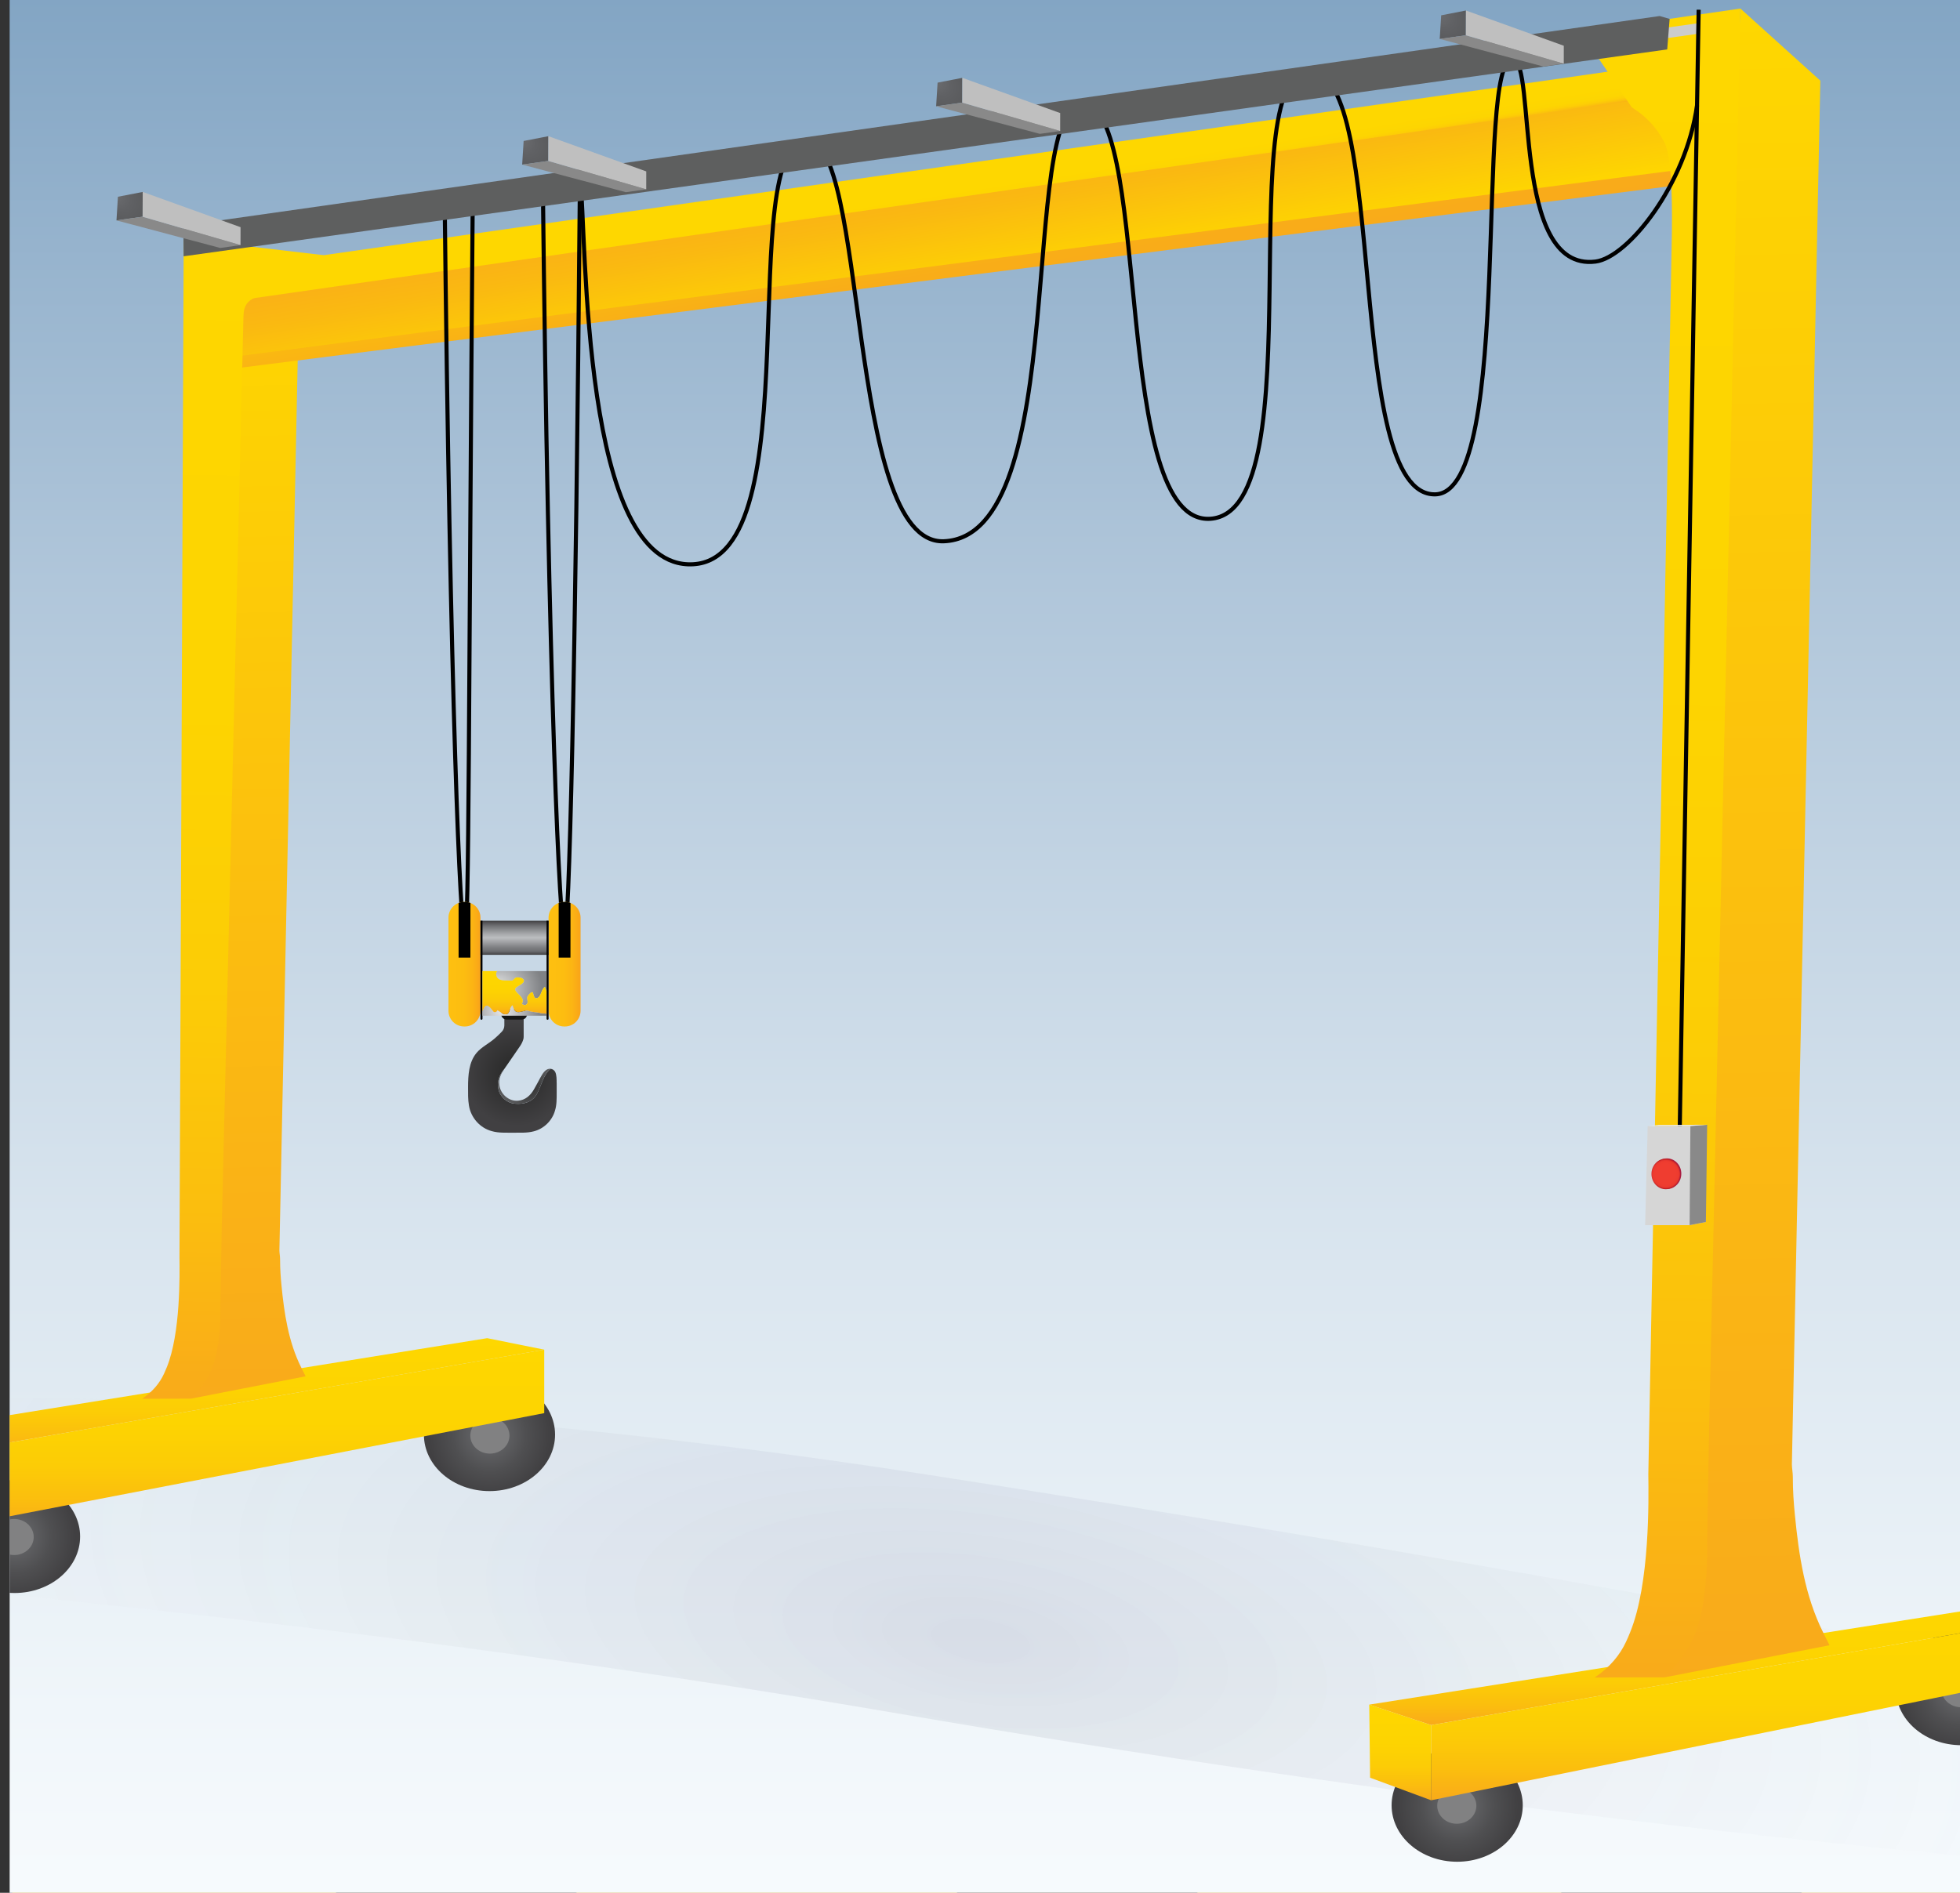 <?xml version="1.0" encoding="UTF-8"?>
<svg id="Layer_2" data-name="Layer 2" xmlns="http://www.w3.org/2000/svg" xmlns:xlink="http://www.w3.org/1999/xlink" viewBox="972 520 958.76 926.05">
  <rect x="972" y="520" width="958.76" height="926.05" fill="#333333" stroke="none"/>
  <defs>
    <style>
      .cls-1 {
        fill: url(#radial-gradient-10);
      }

      .cls-2 {
        fill: url(#linear-gradient-15);
      }

      .cls-3 {
        fill: url(#linear-gradient-13);
      }

      .cls-4 {
        fill: #aa1d42;
      }

      .cls-5 {
        fill: #cccccb;
      }

      .cls-6 {
        fill: #818182;
      }

      .cls-7 {
        fill: #5e5f5f;
      }

      .cls-8 {
        fill: url(#linear-gradient-2);
      }

      .cls-9 {
        fill: url(#radial-gradient-9);
      }

      .cls-10 {
        fill: url(#linear-gradient-10);
      }

      .cls-11 {
        fill: url(#linear-gradient-12);
      }

      .cls-12 {
        fill: #231f20;
      }

      .cls-13 {
        fill: url(#radial-gradient-14);
      }

      .cls-14 {
        fill: #fff;
      }

      .cls-15 {
        fill: #0d0d0d;
      }

      .cls-16, .cls-17 {
        fill: none;
      }

      .cls-18 {
        fill: url(#linear-gradient-4);
      }

      .cls-19 {
        fill: url(#radial-gradient-5);
      }

      .cls-20 {
        fill: url(#radial-gradient);
      }

      .cls-21 {
        fill: url(#radial-gradient-3);
      }

      .cls-22 {
        fill: url(#linear-gradient-3);
      }

      .cls-23 {
        clip-path: url(#clippath-1);
      }

      .cls-24 {
        fill: url(#linear-gradient-5);
      }

      .cls-17 {
        stroke: #000;
        stroke-miterlimit: 10;
        stroke-width: 2px;
      }

      .cls-25 {
        fill: #eaeaea;
      }

      .cls-26 {
        fill: url(#radial-gradient-11);
      }

      .cls-27 {
        fill: url(#linear-gradient-8);
      }

      .cls-28 {
        fill: url(#radial-gradient-8);
      }

      .cls-29 {
        fill: url(#radial-gradient-2);
      }

      .cls-30 {
        fill: #fdbe13;
      }

      .cls-31 {
        fill: url(#linear-gradient-14);
      }

      .cls-32 {
        fill: url(#radial-gradient-4);
      }

      .cls-33 {
        fill: url(#linear-gradient-17);
      }

      .cls-34 {
        fill: url(#linear-gradient-7);
      }

      .cls-35 {
        fill: url(#linear-gradient-9);
      }

      .cls-36 {
        fill: url(#linear-gradient-11);
      }

      .cls-37 {
        fill: url(#radial-gradient-12);
      }

      .cls-38 {
        fill: url(#linear-gradient-6);
      }

      .cls-39 {
        fill: #d6d6d6;
      }

      .cls-40 {
        fill: url(#radial-gradient-6);
      }

      .cls-41 {
        fill: url(#radial-gradient-7);
      }

      .cls-42 {
        fill: url(#linear-gradient-16);
      }

      .cls-43 {
        fill: url(#radial-gradient-13);
      }

      .cls-44 {
        fill: url(#linear-gradient);
      }

      .cls-45 {
        clip-path: url(#clippath);
      }

      .cls-46 {
        fill: #bfbfbf;
      }

      .cls-47 {
        fill: #898989;
      }

      .cls-48 {
        fill: url(#linear-gradient-18);
      }

      .cls-49 {
        fill: #171717;
      }
    </style>
    <clipPath id="clippath">
      <rect class="cls-16" x="978" y="306.22" width="953.6" height="1356.69" rx="90.74" ry="90.74"/>
    </clipPath>
    <clipPath id="clippath-1">
      <path class="cls-16" d="M1066.85,301.15h776.84c49.74,0,90.12,40.38,90.12,90.12v1099.68c0,4.81-3.9,8.71-8.71,8.71h-938.13c-5.66,0-10.25-4.6-10.25-10.25V391.27c0-49.74,40.38-90.12,90.12-90.12Z"/>
    </clipPath>
    <linearGradient id="linear-gradient" x1="1454.14" y1="301.15" x2="1454.14" y2="1499.66" gradientUnits="userSpaceOnUse">
      <stop offset="0" stop-color="#5f8bb3"/>
      <stop offset=".13" stop-color="#799ebf"/>
      <stop offset=".42" stop-color="#b0c6da"/>
      <stop offset=".68" stop-color="#d8e4ee"/>
      <stop offset=".88" stop-color="#f0f6fa"/>
      <stop offset="1" stop-color="#fafdff"/>
    </linearGradient>
    <radialGradient id="radial-gradient" cx="1168.34" cy="1267.03" fx="1168.34" fy="1267.03" r="241.43" gradientTransform="translate(-1317.14 -491.74) rotate(8.82) scale(2.58 1.08)" gradientUnits="userSpaceOnUse">
      <stop offset="0" stop-color="#0f1041" stop-opacity=".1"/>
      <stop offset="1" stop-color="#fafdff" stop-opacity="0"/>
    </radialGradient>
    <radialGradient id="radial-gradient-2" cx="1684.8" cy="1403.25" fx="1684.8" fy="1403.25" r="29.93" gradientUnits="userSpaceOnUse">
      <stop offset="0" stop-color="#6d6e71"/>
      <stop offset=".6" stop-color="#4f4f51"/>
      <stop offset="1" stop-color="#414042"/>
    </radialGradient>
    <radialGradient id="radial-gradient-3" cx="979.11" cy="1271.77" fx="979.11" fy="1271.77" r="29.93" xlink:href="#radial-gradient-2"/>
    <radialGradient id="radial-gradient-4" cx="1211.44" cy="1221.91" fx="1211.44" fy="1221.91" r="29.93" xlink:href="#radial-gradient-2"/>
    <radialGradient id="radial-gradient-5" cx="1931.44" cy="1346.23" fx="1931.44" fy="1346.23" r="29.93" xlink:href="#radial-gradient-2"/>
    <linearGradient id="linear-gradient-2" x1="1805.63" y1="1306.72" x2="1805.63" y2="1364" gradientUnits="userSpaceOnUse">
      <stop offset="0" stop-color="#fed700"/>
      <stop offset=".4" stop-color="#fdd401"/>
      <stop offset=".64" stop-color="#fccc06"/>
      <stop offset=".83" stop-color="#fbbe0e"/>
      <stop offset="1" stop-color="#f9aa1a"/>
      <stop offset="1" stop-color="#f9aa1b"/>
    </linearGradient>
    <linearGradient id="linear-gradient-3" x1="1820.77" y1="1312.34" x2="1820.77" y2="1400.79" xlink:href="#linear-gradient-2"/>
    <linearGradient id="linear-gradient-4" x1="1656.92" y1="1354" x2="1656.92" y2="1400.79" xlink:href="#linear-gradient-2"/>
    <linearGradient id="linear-gradient-5" x1="1075.43" y1="1174.71" x2="1075.43" y2="1231.99" xlink:href="#linear-gradient-2"/>
    <linearGradient id="linear-gradient-6" x1="1089.51" y1="1180.33" x2="1089.51" y2="1268.78" xlink:href="#linear-gradient-2"/>
    <linearGradient id="linear-gradient-7" x1="926.72" y1="1222.68" x2="926.72" y2="1268.78" xlink:href="#linear-gradient-2"/>
    <linearGradient id="linear-gradient-8" x1="1092.65" y1="574.89" x2="1086.45" y2="1011.94" gradientTransform="translate(-28.59 -34.95) rotate(-2.18) scale(1 1.27) skewX(-.49)" gradientUnits="userSpaceOnUse">
      <stop offset="0" stop-color="#fed700"/>
      <stop offset="1" stop-color="#f9aa1b"/>
    </linearGradient>
    <linearGradient id="linear-gradient-9" x1="1454.34" y1="580.61" x2="1445.85" y2="511.44" gradientTransform="translate(-35.66 169.63) rotate(-3.05)" gradientUnits="userSpaceOnUse">
      <stop offset="0" stop-color="#f9aa1b"/>
      <stop offset=".3" stop-color="#f9ad18"/>
      <stop offset=".6" stop-color="#fab911"/>
      <stop offset=".89" stop-color="#fccd05"/>
      <stop offset="1" stop-color="#fed700"/>
    </linearGradient>
    <linearGradient id="linear-gradient-10" x1="1453.91" y1="569.23" x2="1445.81" y2="503.2" gradientTransform="translate(-30.37 154.82) rotate(-2.46)" gradientUnits="userSpaceOnUse">
      <stop offset="0" stop-color="#fed700"/>
      <stop offset=".59" stop-color="#fab911"/>
      <stop offset="1" stop-color="#f9aa1b"/>
    </linearGradient>
    <linearGradient id="linear-gradient-11" x1="1460.66" y1="505.33" x2="1460.66" y2="531.88" gradientTransform="translate(-79.17 324.37) rotate(-9.01)" gradientUnits="userSpaceOnUse">
      <stop offset=".68" stop-color="#fed700"/>
      <stop offset=".85" stop-color="#fdd501"/>
      <stop offset=".91" stop-color="#fdce05"/>
      <stop offset=".95" stop-color="#fbc20c"/>
      <stop offset=".99" stop-color="#f9b116"/>
      <stop offset="1" stop-color="#f9aa1b"/>
    </linearGradient>
    <linearGradient id="linear-gradient-12" x1="1825.83" y1="497.17" x2="1816.69" y2="1141.52" xlink:href="#linear-gradient-8"/>
    <linearGradient id="linear-gradient-13" x1="1789.16" y1="529.39" x2="1789.16" y2="1164.38" gradientTransform="translate(-1537.54 -201.91) rotate(.76) scale(1.86 1.29)" xlink:href="#linear-gradient-2"/>
    <linearGradient id="linear-gradient-14" x1="1416.92" y1="624.71" x2="1416.92" y2="1065.77" gradientTransform="translate(-1537.54 -201.91) rotate(.76) scale(1.86 1.29)" xlink:href="#linear-gradient-2"/>
    <radialGradient id="radial-gradient-6" cx="1683.54" cy="523.93" fx="1676.23" fy="517.03" r="10.06" gradientTransform="translate(-57.48 248.06) rotate(-8.02)" gradientUnits="userSpaceOnUse">
      <stop offset="0" stop-color="#6d6e71"/>
      <stop offset=".48" stop-color="#606164"/>
      <stop offset="1" stop-color="#58595b"/>
    </radialGradient>
    <radialGradient id="radial-gradient-7" cx="1230.52" cy="522.23" fx="1223.21" fy="515.32" r="10.06" xlink:href="#radial-gradient-6"/>
    <radialGradient id="radial-gradient-8" cx="1030.2" cy="521.57" fx="1022.89" fy="514.66" r="10.06" xlink:href="#radial-gradient-6"/>
    <radialGradient id="radial-gradient-9" cx="1435.01" cy="522.2" fx="1427.7" fy="515.29" r="10.06" xlink:href="#radial-gradient-6"/>
    <radialGradient id="radial-gradient-10" cx="1786.84" cy="1094.36" fx="1786.84" fy="1094.36" r="7.25" gradientUnits="userSpaceOnUse">
      <stop offset=".68" stop-color="#ef3d30"/>
      <stop offset=".85" stop-color="#ed3b2f"/>
      <stop offset=".91" stop-color="#e6372e"/>
      <stop offset=".95" stop-color="#da302b"/>
      <stop offset=".98" stop-color="#c92628"/>
      <stop offset="1" stop-color="#be2026"/>
    </radialGradient>
    <radialGradient id="radial-gradient-11" cx="1229.53" cy="1045.44" fx="1229.53" fy="1045.44" r="25.47" gradientTransform="translate(-4.74)" gradientUnits="userSpaceOnUse">
      <stop offset=".27" stop-color="#2d2d2d"/>
      <stop offset="1" stop-color="#414042"/>
    </radialGradient>
    <radialGradient id="radial-gradient-12" cx="1235.32" cy="1051.48" fx="1235.32" fy="1051.48" r="10.95" gradientTransform="translate(-4.74)" gradientUnits="userSpaceOnUse">
      <stop offset=".03" stop-color="#2d2d2d"/>
      <stop offset="1" stop-color="#58595b"/>
    </radialGradient>
    <linearGradient id="linear-gradient-15" x1="1191.39" y1="991.74" x2="1207.03" y2="991.74" gradientUnits="userSpaceOnUse">
      <stop offset="0" stop-color="#fec010"/>
      <stop offset=".46" stop-color="#fdbd10"/>
      <stop offset=".73" stop-color="#fcb513"/>
      <stop offset=".95" stop-color="#faa718"/>
      <stop offset="1" stop-color="#faa31a"/>
    </linearGradient>
    <linearGradient id="linear-gradient-16" x1="1240.34" y1="991.74" x2="1255.98" y2="991.74" xlink:href="#linear-gradient-15"/>
    <linearGradient id="linear-gradient-17" x1="1223.68" y1="970.47" x2="1223.68" y2="987.15" gradientUnits="userSpaceOnUse">
      <stop offset="0" stop-color="#414042"/>
      <stop offset=".07" stop-color="#57575a"/>
      <stop offset=".14" stop-color="#6d6e71"/>
      <stop offset=".38" stop-color="#a5a7a9"/>
      <stop offset=".5" stop-color="#bcbec0"/>
      <stop offset=".59" stop-color="#a8a9ac"/>
      <stop offset=".79" stop-color="#7d7e81"/>
      <stop offset=".89" stop-color="#6d6e71"/>
      <stop offset="1" stop-color="#414042"/>
    </linearGradient>
    <radialGradient id="radial-gradient-13" cx="1308.13" cy="1003.42" fx="1299.18" fy="1003.42" r="16.73" gradientTransform="translate(-21.48) scale(.95 1)" gradientUnits="userSpaceOnUse">
      <stop offset=".03" stop-color="#e6e7e8"/>
      <stop offset="1" stop-color="#808285"/>
    </radialGradient>
    <radialGradient id="radial-gradient-14" cx="1304.61" cy="1014.38" fx="1304.61" fy="1014.38" r="19.91" gradientTransform="translate(-21.48) scale(.95 1)" gradientUnits="userSpaceOnUse">
      <stop offset=".03" stop-color="#e6e7e8"/>
      <stop offset="1" stop-color="#808285"/>
    </radialGradient>
    <linearGradient id="linear-gradient-18" x1="1223.67" y1="995.11" x2="1223.67" y2="1016.28" xlink:href="#linear-gradient-2"/>
  </defs>
  <g id="_עגורן_שער" data-name="עגורן שער">
    <g id="_שער_כרטיס" data-name="שער כרטיס">
      <rect class="cls-30" x="978" y="306.28" width="953.73" height="1356.69" rx="90.74" ry="90.74"/>
      <g class="cls-45">
        <g>
          <rect class="cls-15" x="1816.3" y="-279.73" width="58.83" height="1219.89" transform="translate(636.27 1763.03) rotate(-59.98)"/>
          <rect class="cls-15" x="1677.82" y="-194.19" width="58.83" height="1219.89" transform="translate(493.02 1685.87) rotate(-59.98)"/>
          <rect class="cls-15" x="1511.92" y="-119.34" width="58.83" height="1219.89" transform="translate(345.33 1579.63) rotate(-59.98)"/>
          <rect class="cls-15" x="1717.8" y="-312.07" width="58.83" height="2133.69" transform="translate(219.47 1889.87) rotate(-59.98)"/>
          <rect class="cls-15" x="1529.3" y="-255.38" width="58.83" height="2133.69" transform="translate(76.21 1754.99) rotate(-59.98)"/>
          <rect class="cls-15" x="1294.5" y="-220.27" width="58.83" height="2133.69" transform="translate(-71.5 1569.23) rotate(-59.98)"/>
          <rect class="cls-15" x="1556.33" y="92.96" width="58.83" height="2133.69" transform="translate(-211.88 1952.43) rotate(-59.98)"/>
          <rect class="cls-15" x="1367.83" y="149.65" width="58.83" height="2133.69" transform="translate(-355.14 1817.55) rotate(-59.98)"/>
          <rect class="cls-15" x="1133.03" y="184.75" width="58.83" height="2133.69" transform="translate(-502.86 1631.8) rotate(-59.98)"/>
          <rect class="cls-15" x="1334.24" y="476.56" width="58.83" height="2133.69" transform="translate(-654.98 1951.8) rotate(-59.98)"/>
          <rect class="cls-15" x="1143.95" y="541.28" width="58.83" height="2133.69" transform="translate(-806.08 1819.39) rotate(-59.98)"/>
          <rect class="cls-15" x="909.44" y="559.82" width="58.83" height="2133.69" transform="translate(-939.31 1625.61) rotate(-59.98)"/>
        </g>
      </g>
      <rect class="cls-14" x="1156.95" y="1526.59" width="597.98" height="111.34" rx="11.06" ry="11.06"/>
      <g>
        <path class="cls-12" d="M1336.06,1603.91v-27.18c0-1.81-.41-3.11-1.22-3.9-.82-.79-1.97-1.18-3.46-1.18h-13.62v-7.53h16.34c2.33,0,4.4.44,6.21,1.32,1.82.88,3.25,2.28,4.29,4.18,1.05,1.91,1.57,4.44,1.57,7.6v26.69h-10.12Z"/>
        <path class="cls-12" d="M1351.83,1606.56l-1.4-7.81,16.2-3.07c2.28-.42,4.11-1.13,5.48-2.13,1.37-1,2.42-2.32,3.14-3.97.72-1.65,1.21-3.67,1.47-6.06.26-2.39.4-5.19.42-8.4.02-3.21.04-6.88.04-11.01h9.98c0,4.55-.08,8.7-.24,12.44-.16,3.74-.56,7.11-1.19,10.11-.63,3-1.66,5.62-3.11,7.88-1.44,2.25-3.45,4.15-6,5.68-2.56,1.53-5.84,2.7-9.84,3.48l-14.94,2.86ZM1361.75,1597.64l-8.24-33.52h10.05l7.82,33.52h-9.64Z"/>
        <path class="cls-12" d="M1398.13,1604.61l-5.24-40.49h9.57l3.84,32.2c3.49-.23,6.42-.87,8.8-1.92,2.37-1.05,4.27-2.43,5.69-4.15,1.42-1.72,2.43-3.76,3.04-6.13.6-2.37.91-4.97.91-7.81l-.14-12.2h10.12l.07,11.64c.04,6.41-1.21,11.8-3.77,16.17-2.56,4.37-6.54,7.62-11.94,9.76-5.4,2.14-12.38,3.11-20.95,2.93ZM1403.92,1588.72l-2.37-6.27c2.14-.56,3.76-1.36,4.85-2.4s1.84-2.47,2.23-4.29.57-4.13.52-6.97v-4.6h9.57v4.39c-.05,3.3-.5,6.26-1.36,8.89-.86,2.63-2.35,4.87-4.47,6.73-2.12,1.86-5.11,3.37-8.97,4.53Z"/>
        <path class="cls-12" d="M1455.66,1617.85v-45.58l-.84-8.15h10.05l.84,8.15v45.58h-10.05Z"/>
        <path class="cls-12" d="M1489.73,1603.91v-27.18c0-1.81-.41-3.11-1.22-3.9-.82-.79-1.97-1.18-3.46-1.18h-13.62v-7.53h16.34c2.33,0,4.4.44,6.21,1.32,1.82.88,3.25,2.28,4.29,4.18,1.05,1.91,1.57,4.44,1.57,7.6v26.69h-10.12Z"/>
        <path class="cls-12" d="M1507.81,1603.91v-31.64l-.84-8.15h10.05l.84,8.15v31.64h-10.05Z"/>
        <path class="cls-12" d="M1526.53,1605.16l-3.7-7.88c3.44-1.12,6.27-2.51,8.48-4.18s3.88-3.67,4.99-5.99l3.35,5.23c-.88,2.05-1.88,3.89-3,5.54-1.12,1.65-2.49,3.08-4.12,4.29-1.63,1.21-3.63,2.21-6,3ZM1538.81,1603.91l-2.72-15.82v-11.92c0-1.72-.26-2.93-.77-3.62-.51-.7-1.37-1.11-2.58-1.25l-4.4-.63,1.26-7.39,8.24,1.12c2.84.33,4.93,1.37,6.28,3.14,1.35,1.77,2.02,4.28,2.02,7.53v13.24l2.23,15.61h-9.57Z"/>
        <path class="cls-12" d="M1553.2,1606.56l-1.4-7.81,16.2-3.07c2.28-.42,4.11-1.13,5.48-2.13,1.37-1,2.42-2.32,3.14-3.97.72-1.65,1.21-3.67,1.47-6.06.26-2.39.4-5.19.42-8.4.02-3.21.04-6.88.04-11.01h9.98c0,4.55-.08,8.7-.24,12.44-.16,3.74-.56,7.11-1.19,10.11-.63,3-1.66,5.62-3.11,7.88-1.44,2.25-3.45,4.15-6,5.68-2.56,1.53-5.84,2.7-9.84,3.48l-14.94,2.86ZM1563.11,1597.64l-8.24-33.52h10.05l7.82,33.52h-9.64Z"/>
      </g>
    </g>
    <g class="cls-23">
      <path class="cls-44" d="M1066.55,301.15h775.17c49.74,0,90.12,40.38,90.12,90.12v1098.71c0,5.34-4.34,9.68-9.68,9.68h-938.62c-3.93,0-7.12-3.19-7.12-7.12V391.27c0-49.74,40.38-90.12,90.12-90.12Z"/>
      <path class="cls-20" d="M2302.71,1430.72c-4.45,28.68-402.9,11.28-890.83-72.27-471.29-80.71-830.21-77.98-825.76-106.66s349.73-86.28,838.91-10.4c489.18,75.89,882.13,160.65,877.69,189.33Z"/>
      <g>
        <g>
          <g>
            <ellipse class="cls-29" cx="1684.8" cy="1403.25" rx="32.08" ry="27.62"/>
            <ellipse class="cls-6" cx="1684.61" cy="1403.47" rx="9.57" ry="8.82"/>
          </g>
          <g>
            <ellipse class="cls-21" cx="979.11" cy="1271.77" rx="32.08" ry="27.62"/>
            <ellipse class="cls-6" cx="978.92" cy="1271.99" rx="9.57" ry="8.82"/>
          </g>
          <g>
            <ellipse class="cls-32" cx="1211.44" cy="1221.91" rx="32.08" ry="27.62"/>
            <ellipse class="cls-6" cx="1211.64" cy="1222.37" rx="9.57" ry="8.82"/>
          </g>
          <g>
            <ellipse class="cls-19" cx="1931.44" cy="1346.23" rx="32.08" ry="27.62"/>
            <ellipse class="cls-6" cx="1931.25" cy="1346.45" rx="9.57" ry="8.82"/>
          </g>
        </g>
        <g>
          <g>
            <polygon class="cls-8" points="1941.57 1306.72 1641.79 1354 1672.06 1364 1969.47 1312.34 1941.57 1306.72"/>
            <polygon class="cls-22" points="1969.47 1340.39 1672.06 1400.79 1672.06 1364 1969.47 1312.34 1969.47 1340.39"/>
            <polygon class="cls-18" points="1672.06 1400.79 1642.2 1389.75 1641.79 1354 1672.06 1364 1672.06 1400.79"/>
            <g>
              <polygon class="cls-24" points="1210.31 1174.71 912.64 1222.68 940.8 1231.99 1238.22 1180.33 1210.31 1174.71"/>
              <polygon class="cls-38" points="1238.22 1211.38 940.8 1268.78 940.8 1231.99 1238.22 1180.33 1238.22 1211.38"/>
              <polygon class="cls-34" points="940.8 1268.78 913.61 1257.44 912.64 1222.68 940.8 1231.99 940.8 1268.78"/>
            </g>
          </g>
          <path class="cls-27" d="M1118.37,660.12l-9.7,471.6c.02,1.44.33,2.85.33,4.29,0,4.76.29,8.76.68,12.77,1.35,13.9,3.41,27.72,9.63,40.22l2.18,4.37-56.19,10.95,25.5-553.81"/>
          <polygon class="cls-35" points="1799.14 609.81 1089.72 699.9 1090.5 664.6 1790.83 563.32 1799.14 609.81"/>
          <polygon class="cls-10" points="1798.87 602.39 1089.67 694.1 1090.13 653.05 1790.72 550.5 1798.87 602.39"/>
          <polygon class="cls-36" points="1795.65 565.62 1088.9 666.92 1090.81 650.5 1794.87 549.87 1795.65 565.62"/>
          <path class="cls-11" d="M1862.44,559.47l-13.92,676.98c.03,2.06.48,4.1.47,6.16-.01,6.83.42,12.57.98,18.33,1.94,19.95,4.9,39.79,13.83,57.73l3.13,6.28-80.66,15.71,37.07-816.48"/>
          <path class="cls-3" d="M1823.34,524.18l-15.35,696.95c-.14,7-.77,45.53-.94,54.97-.03,1.86.5,14.8-2.31,30.35-2.03,11.27-6,21.83-18.48,34.2h-2.82s-31.39.08-31.39.08l.97-.68c6.39-4.44,11.38-10.26,14.44-16.92.63-1.36,1.27-2.85,1.93-4.48,9.75-23.9,9.06-65.3,8.91-77.33l11.53-607.81c0-.09,0-.18,0-.27.05-5.49.55-35.44-3.58-43.39-2.63-5.05-5.72-9.13-10.1-12.96-1.88-1.64-3.22-2.54-6-4.44l-25.01-36.88"/>
          <path class="cls-31" d="M1130.32,644.85l-12.55,9.62c-4.62,3.54-9.74,6.36-15.1,8.65-6.41,2.75-11.32,3.37-11.54,11.18,0,.07-.06.91-.06.97l-10.62,445.77c-.1,4.88-.54,31.72-.65,38.29-.02,1.3.35,10.31-1.61,21.15-1.42,7.85-4.18,15.2-12.87,23.82h-1.96s-21.87.06-21.87.06l.68-.47c4.45-3.09,7.93-7.14,10.06-11.79.44-.95.89-1.99,1.35-3.12,6.79-16.65,6.31-45.49,6.21-53.87l2.07-498.31"/>
        </g>
        <g>
          <path class="cls-17" d="M1255.72,605.12c3.41,32.42.39,193.89,55.3,190.95,58.44-3.13,19.62-204.54,55.7-207.59"/>
          <path class="cls-17" d="M1366.08,588.55c30.84-2.47,19.51,198.06,67.57,196.27,63.16-2.35,35.85-212.38,67.95-214.62"/>
          <path class="cls-17" d="M1500.31,570.41c.88-.13,2.95.29,3.25.38,31.53,10.05,12.62,206.29,60.52,203.02,52.34-3.58,8.21-224.84,50.02-218.54"/>
          <path class="cls-17" d="M1613.12,555.21c38.28.55,16.26,207.73,60.98,206.65,39.07-.94,18.74-214.13,37.93-212.81,11.7.8-1.09,104.14,40.46,98.92,15.78-1.98,44.27-37.61,49.64-76.4"/>
          <path class="cls-17" d="M1255.72,604.5c-2.15,250.63-5.39,372.78-7.57,372.81-2.18.03-7.92-119.57-10.65-370.46"/>
          <path class="cls-17" d="M1203.29,611.83c-2.15,250.45-1.72,365.45-3.9,365.48-2.18.03-7.2-113.36-9.94-364.07"/>
        </g>
        <g>
          <polygon class="cls-5" points="1081.98 637.24 1083.05 632.84 1802.63 531.36 1802.18 536.59 1081.98 637.24"/>
          <polygon class="cls-7" points="1061.81 645.4 1061.72 630.37 1783.84 527.84 1788.72 529.25 1787.54 544.18 1061.81 645.4"/>
        </g>
        <line class="cls-17" x1="1802.92" y1="524.76" x2="1793.56" y2="1078.62"/>
        <g>
          <polygon class="cls-40" points="1689.09 525.14 1676.97 527.49 1676.26 539.06 1689.05 537.26 1689.09 525.14"/>
          <polygon class="cls-47" points="1689.05 537.26 1676.26 539.06 1727.01 552.55 1736.94 551.15 1689.05 537.26"/>
          <polygon class="cls-46" points="1736.95 542.38 1689.09 525.14 1689.05 537.26 1736.94 551.15 1736.95 542.38"/>
        </g>
        <g>
          <polygon class="cls-41" points="1240.26 586.63 1228.14 588.97 1227.43 600.54 1240.22 598.74 1240.26 586.63"/>
          <polygon class="cls-47" points="1240.22 598.74 1227.43 600.54 1278.18 614.03 1288.11 612.63 1240.22 598.74"/>
          <polygon class="cls-46" points="1288.12 603.86 1240.26 586.63 1240.22 598.74 1288.11 612.63 1288.12 603.86"/>
        </g>
        <g>
          <polygon class="cls-28" points="1041.81 613.91 1029.68 616.26 1028.98 627.83 1041.77 626.03 1041.81 613.91"/>
          <polygon class="cls-47" points="1041.77 626.03 1028.98 627.83 1079.73 641.32 1089.65 639.92 1041.77 626.03"/>
          <polygon class="cls-46" points="1089.67 631.15 1041.81 613.91 1041.77 626.03 1089.65 639.92 1089.67 631.15"/>
        </g>
        <g>
          <polygon class="cls-9" points="1442.75 558.08 1430.63 560.43 1429.92 572 1442.71 570.2 1442.75 558.08"/>
          <polygon class="cls-47" points="1442.71 570.2 1429.92 572 1480.67 585.49 1490.6 584.09 1442.71 570.2"/>
          <polygon class="cls-46" points="1490.61 575.32 1442.75 558.08 1442.71 570.2 1490.6 584.09 1490.61 575.32"/>
        </g>
        <g>
          <polygon class="cls-39" points="1806.46 1117.85 1798.5 1119.42 1776.74 1119.41 1777.99 1070.91 1805.43 1070.91 1806.46 1117.85"/>
          <polygon class="cls-47" points="1806.46 1117.85 1798.5 1119.41 1798.88 1070.91 1807.08 1070.3 1806.46 1117.85"/>
          <polygon class="cls-25" points="1798.88 1070.91 1777.99 1070.91 1783.46 1070.36 1807.14 1070.3 1798.88 1070.91"/>
        </g>
        <g>
          <ellipse class="cls-4" cx="1787.44" cy="1094.24" rx="7" ry="7.49"/>
          <ellipse class="cls-1" cx="1786.84" cy="1094.36" rx="7" ry="7.49"/>
        </g>
        <g>
          <path class="cls-26" d="M1244.29,1049.78c-.01-1.73,0-3.72-.62-5.14v-.02c-.44-1-1.37-1.6-2.39-1.7-3.61,3.03-4.41,8.29-6.77,12.55-2.26,3.84-6.44,4.88-10.44,4.53-3.83-.17-7.31-3.14-8.18-6.8-1.04-3.86.35-7.28,2.71-10.08.61-.92,1.28-1.83,1.92-2.77,1.26-1.83,2.57-3.74,3.84-5.58,1.66-2.54,2.96-3.86,3.66-6.39.09-.37.13-.75.14-1.13h0v-10.54h-9.45v4.96c0,1.18-.46,2.32-1.3,3.15,0,0,0,0-.01.01-1.12,1.15-2.3,2.32-3.52,3.34-2.82,2.44-6.38,4.1-8.81,7.01-3.76,4.54-4.09,10.94-4.11,16.61,0,3.04-.08,6.14.44,9.14.95,5.9,5.41,10.96,11.15,12.48,3.41.99,6.86.72,10.45.77,3.6-.06,6.8.22,10.17-.69,4.85-1.23,8.94-5.22,10.3-10.09.86-2.65.84-5.73.84-8.78,0-1.58,0-3.26,0-4.83Z"/>
          <path class="cls-37" d="M1215.89,1053.2c.87,3.66,4.35,6.62,8.18,6.8,4,.35,8.18-.7,10.44-4.53,2.36-4.26,3.16-9.52,6.77-12.55-.21-.02-.42-.02-.63,0-2.18.29-3.37,2.67-4.43,4.51-.99,1.82-1.93,3.71-2.99,5.5-1.77,3.11-4.32,5.32-7.83,5.61-4.55.4-8.79-3.4-9.14-7.92-.39-2.87.81-5.19,2.34-7.49-2.36,2.8-3.75,6.22-2.71,10.08Z"/>
          <rect class="cls-49" x="1217.15" y="1013.72" width="12.65" height="5.12" rx="2.56" ry="2.56"/>
        </g>
        <g>
          <path class="cls-2" d="M1207.03,968.96c0-4.24-3.43-7.68-7.67-7.68h-.31c-4.23,0-7.67,3.44-7.67,7.68v45.57c0,4.24,3.43,7.68,7.67,7.68h.31c4.23,0,7.67-3.44,7.67-7.68v-45.57Z"/>
          <path d="M1202.09,988.51h-5.76c0-8.91,0-17.82,0-26.73.38-.15.85-.29,1.41-.39.69-.12,1.23-.12,1.63-.11.37,0,.86.02,1.48.14.52.1.95.25,1.27.37,0,8.91-.01,17.82-.02,26.73Z"/>
        </g>
        <g>
          <path class="cls-42" d="M1248.32,961.28h-.31c-4.23,0-7.67,3.44-7.67,7.68v45.57c0,4.24,3.43,7.68,7.67,7.68h.31c4.23,0,7.67-3.44,7.67-7.68v-45.57c0-4.24-3.43-7.68-7.67-7.68Z"/>
          <path d="M1251.04,988.51h-5.76c0-8.91,0-17.82,0-26.73.38-.15.85-.29,1.41-.39.69-.12,1.23-.12,1.63-.11.37,0,.86.02,1.48.14.52.1.95.25,1.27.37,0,8.91-.01,17.82-.02,26.73Z"/>
        </g>
        <rect class="cls-33" x="1207.03" y="970.47" width="33.31" height="16.68"/>
        <g>
          <path d="M1207.03,970.47h.98v47.96c0,.27-.22.49-.49.49h0c-.27,0-.49-.22-.49-.49v-47.96h0Z"/>
          <path d="M1239.36,970.47h.98v47.96c0,.27-.22.49-.49.49h0c-.27,0-.49-.22-.49-.49v-47.96h0Z"/>
        </g>
        <g>
          <path class="cls-43" d="M1214.75,997.01c.67,3.49,4.66,2.44,7.32,2.79,1,.17,1.5-1.39,2.5-1.57,1.33-.17,3.99.17,3.66,1.92-.67,2.09-5.66,2.61-3.83,4.88,1.16,1.74,4.66,3.49,2.83,6.1.67.52,1.66.87,2.16.35,1.5-.87,0-2.79.67-4.01.5-.87,2.16-2.79,2.66-1.74.33,1.05.5,2.96,1.83,2.61,2-.35,2-3.49,3.49-5.06.82-1.2.83.98,1.31,1.54v-9.72h-24.19c-.36.56-.55,1.2-.42,1.9Z"/>
          <path class="cls-13" d="M1230.72,1014.61c-1.66-.7-3.83.87-5.82.52-1.16-.17-1.83-2.09-2.16-3.31-1.66,1.05-1.16,3.84-2.83,4.36-1.83.52-2.99-1.22-4.66-1.92-.17,1.05-1.66,1.22-2,.52-.83-1.05-1.5-2.09-2.5-2.61-1.47-.77-2.16,1.19-2.76,2.62v2.15h31.36v-.91c-.84-.34-1.96-.1-2.97-.37-1.5-.52-3.83-.35-5.66-1.05Z"/>
          <path class="cls-48" d="M1238.04,1003.28c-1.5,1.57-1.5,4.71-3.49,5.06-1.33.35-1.5-1.57-1.83-2.61-.5-1.05-2.16.87-2.66,1.74-.67,1.22.83,3.14-.67,4.01-.5.52-1.5.17-2.16-.35,1.83-2.61-1.66-4.36-2.83-6.1-1.83-2.27,3.16-2.79,3.83-4.88.33-1.74-2.33-2.09-3.66-1.92-1,.17-1.5,1.74-2.5,1.57-2.66-.35-6.66.7-7.32-2.79-.13-.69.05-1.33.42-1.9h-7.18v19.68c.6-1.43,1.29-3.39,2.76-2.62,1,.52,1.66,1.57,2.5,2.61.33.7,1.83.52,2-.52,1.66.7,2.83,2.44,4.66,1.92,1.66-.52,1.16-3.31,2.83-4.36.33,1.22,1,3.14,2.16,3.31,2,.35,4.16-1.22,5.82-.52,1.83.7,4.16.52,5.66,1.05,1.02.27,2.13.03,2.97.37v-11.2c-.48-.56-.49-2.75-1.31-1.54Z"/>
        </g>
      </g>
    </g>
  </g>
</svg>